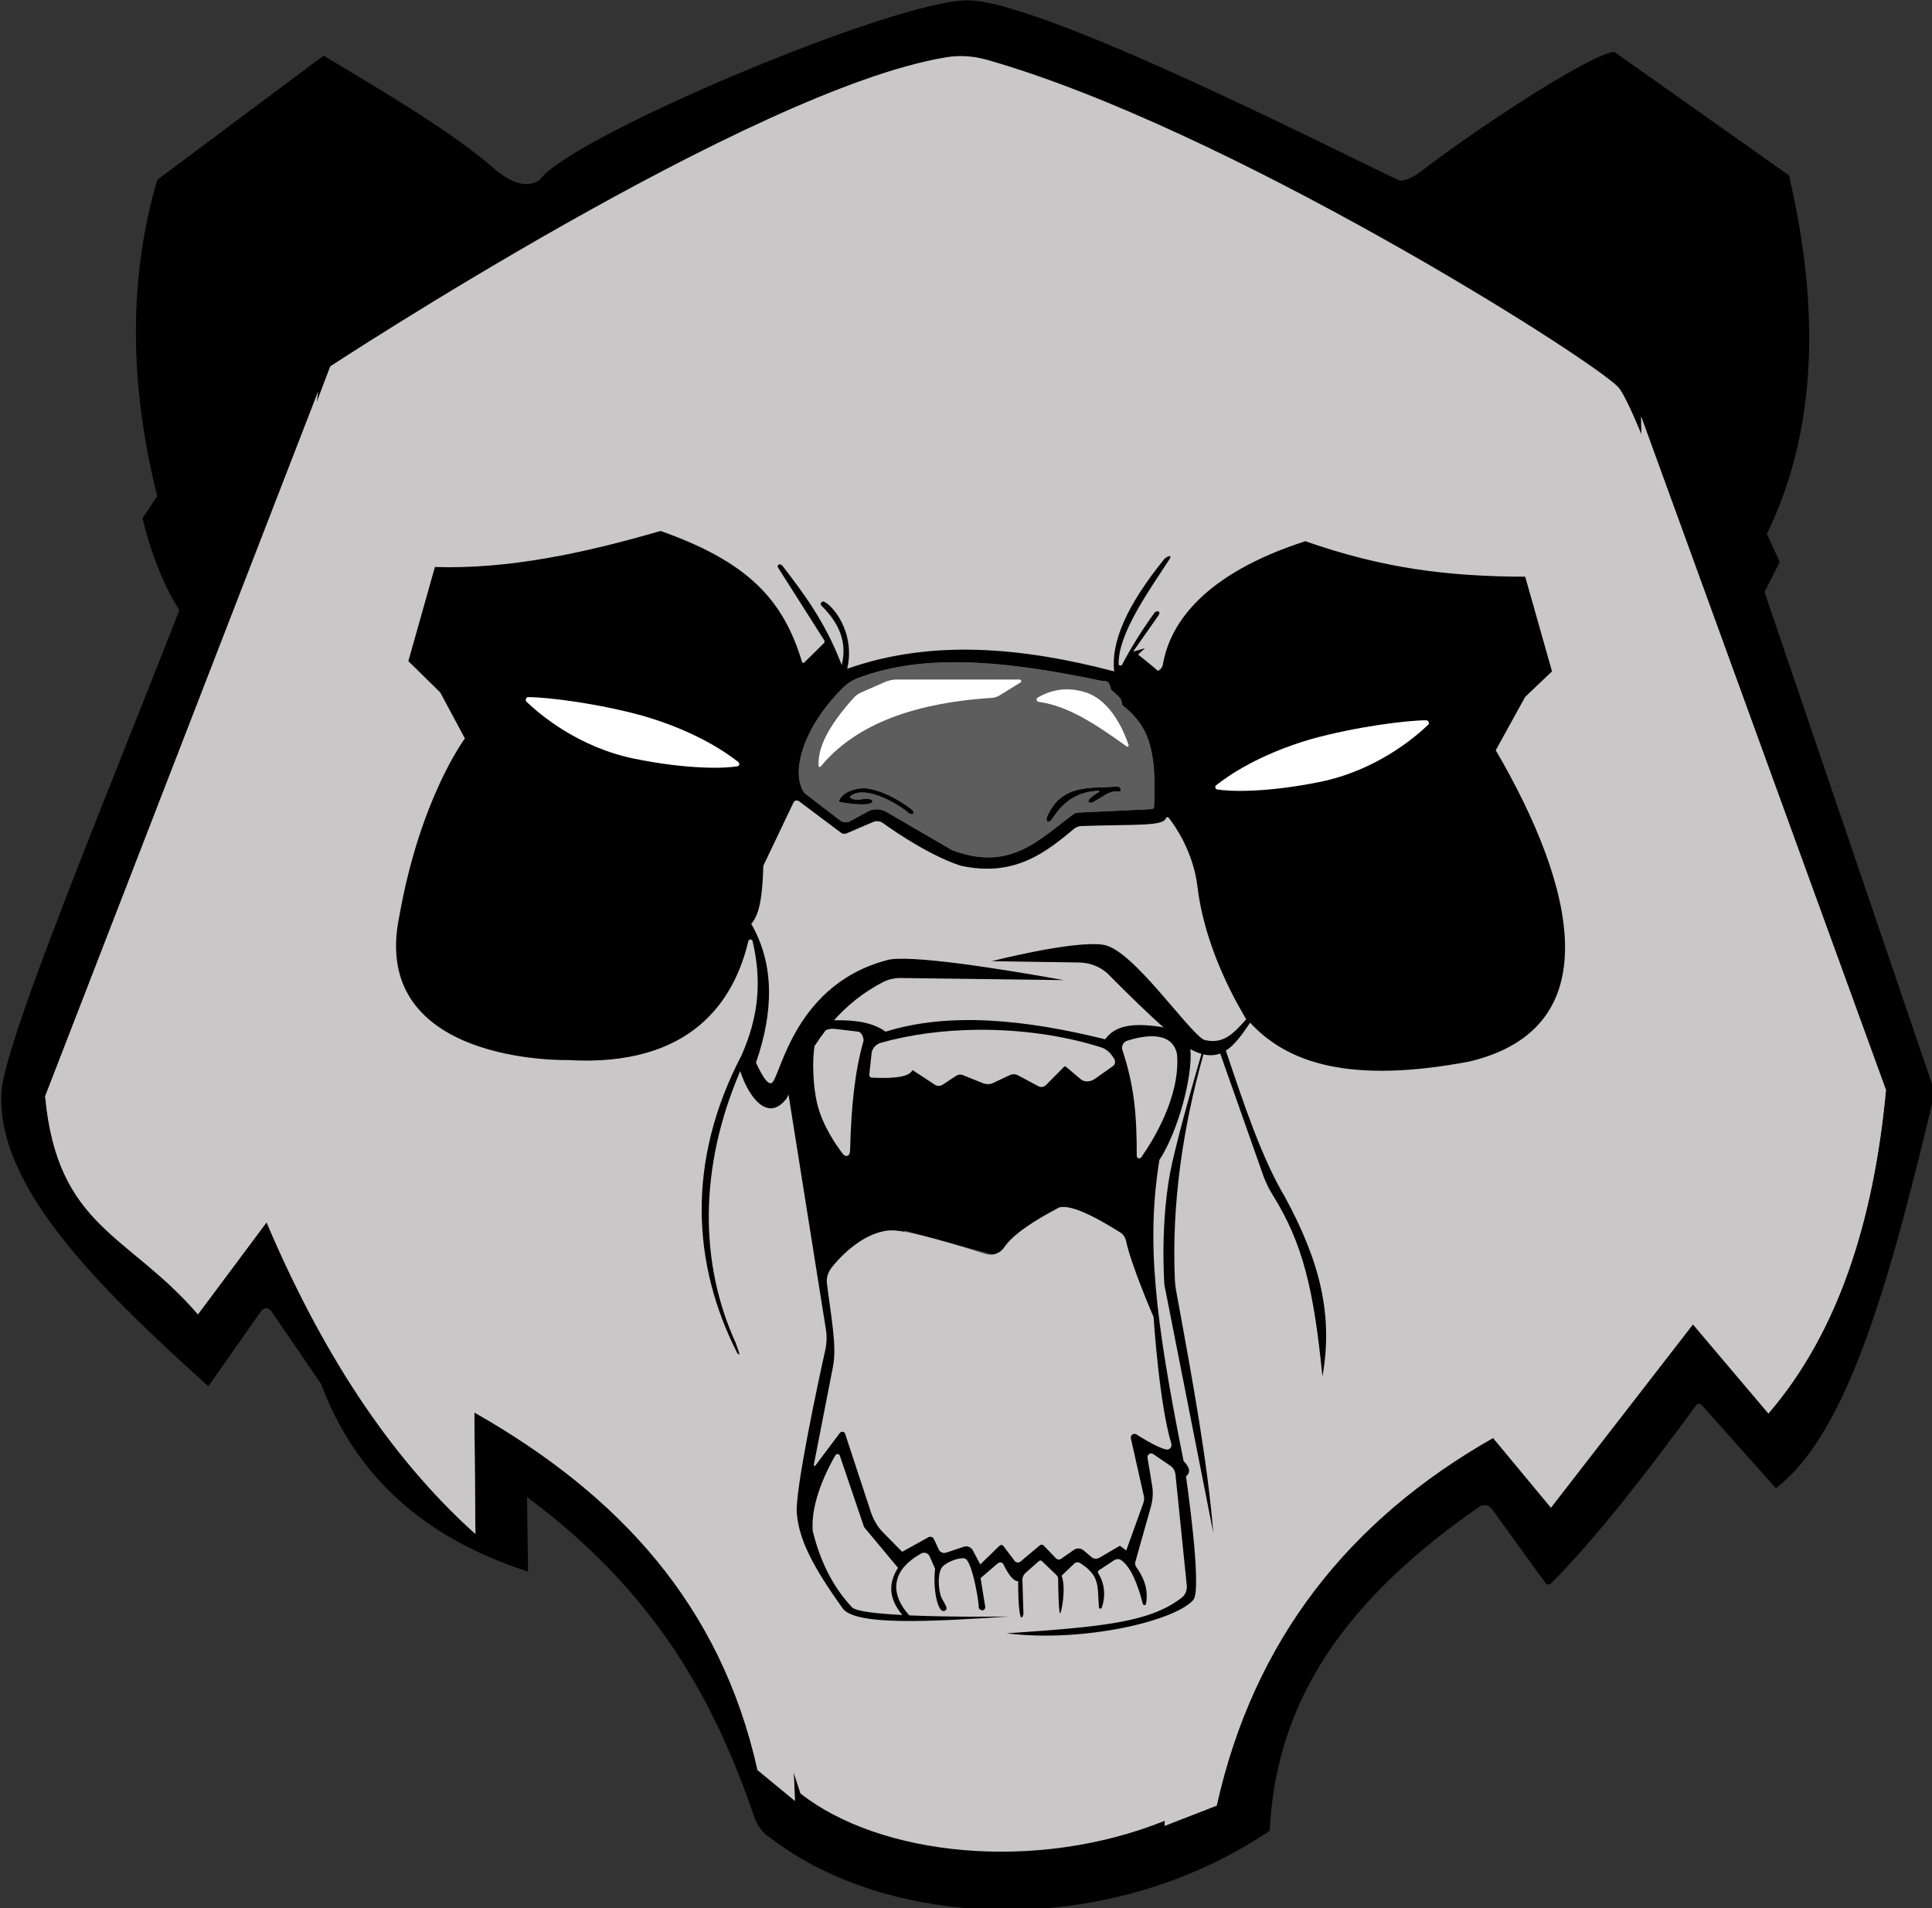 <?xml version="1.0" encoding="UTF-8" standalone="no"?>
<!-- Generator: Adobe Illustrator 21.1.0, SVG Export Plug-In . SVG Version: 6.00 Build 0)  -->

<svg
   xmlns:dc="http://purl.org/dc/elements/1.1/"
   xmlns:cc="http://creativecommons.org/ns#"
   xmlns:rdf="http://www.w3.org/1999/02/22-rdf-syntax-ns#"
   xmlns:svg="http://www.w3.org/2000/svg"
   xmlns="http://www.w3.org/2000/svg"
   xmlns:sodipodi="http://sodipodi.sourceforge.net/DTD/sodipodi-0.dtd"
   xmlns:inkscape="http://www.inkscape.org/namespaces/inkscape"
   sodipodi:docname="panda-2.svg"
   inkscape:version="0.91 r13725"
   xml:space="preserve"
   viewBox="0 0 287.027 283.465"
   y="0px"
   x="0px"
   id="Layer_1"
   version="1.1"
   width="287.027"
   height="283.465"><rect x="0" y="0" width="287.027" height="283.465" fill="#333333" stroke="none"/><defs
     id="defs4274" /><sodipodi:namedview
     inkscape:current-layer="Layer_1"
     inkscape:window-maximized="1"
     inkscape:window-y="-8"
     inkscape:window-x="-8"
     inkscape:cy="120.88957"
     inkscape:cx="-17.217927"
     inkscape:zoom="1.9875"
     showgrid="false"
     id="namedview4272"
     inkscape:window-height="1137"
     inkscape:window-width="1920"
     inkscape:pageshadow="2"
     inkscape:pageopacity="0"
     guidetolerance="10"
     gridtolerance="10"
     objecttolerance="10"
     borderopacity="1"
     bordercolor="#666666"
     pagecolor="#ffffff"
     fit-margin-top="0"
     fit-margin-left="0"
     fit-margin-right="0"
     fit-margin-bottom="0" /><style
     type="text/css"
     id="style4234">
	.st0{fill:#C9C7C7;}
	.st1{fill:#9B999A;}
	.st2{fill:#010000;}
	.st3{fill:#FFFFFF;}
	.st4{fill:#5E5D5D;}
</style><path
     style="fill:#c9c7c7"
     inkscape:connector-curvature="0"
     id="path4240"
     d="M 140.52,8.52 C 111.804,13.248 49.06,54.426 49.06,54.426 L 9.406,158.895 c -1.836,4.805 -0.391,9.494 2.539,14.065 5.235,7.579 11.017,14.299 17.386,19.964 l 10.08,-13.557 14.651,20.824 c 2.383,8.243 7.814,14.69 15.315,19.886 l -0.742,-12.658 c 19.964,8.517 39.694,25.512 50.281,59.033 13.205,10.392 40.592,12.346 60.986,0.781 3.438,-27.309 27.465,-49.148 42.585,-55.243 l 7.501,9.884 c 0.156,0.195 0.43,0.195 0.547,0 l 20.511,-26.957 c 0.117,-0.117 0.313,-0.156 0.391,0 l 11.486,12.541 c 6.564,-9.845 11.564,-25.512 15.471,-45.202 0,0 -33.208,-99.976 -38.014,-104.782 -4.688,-4.688 -58.486,-38.6 -93.804,-48.601 -1.953,-0.547 -4.024,-0.703 -6.056,-0.352 z"
     class="st0" /><g
     id="g4883"
     inkscape:label="Outline"
     transform="matrix(0.391,0,0,0.391,-226.881,-63.405)"><path
       class="st2"
       d="m 1120.6,227 c 18.6,-14.4 61.9,-43.3 72.9,-45.2 l 66.5,47 c 13.1,56 8.9,100.9 -8.4,136.2 l 4.9,10.7 -5.8,11.4 64.7,190.1 c -16.5,69.6 -32.8,129.6 -60.4,150.4 L 1226.8,696 c -0.6,-0.6 -1.5,-0.6 -2,0 -19.5,26.7 -38.4,50.9 -55.2,67.8 -0.6,0.6 -1.6,0.6 -2.1,-0.1 l -20.4,-28.2 c -1.1,-1.5 -3.2,-1.9 -4.8,-0.8 -55.5,38.4 -77.4,78 -79.6,123.1 -63.2,42.5 -145.6,36.6 -189.3,3 -3.3,-1.9 -5.5,-5.1 -6.7,-8.7 -15.1,-44 -37.4,-84.9 -86.2,-121.1 l 0.4,28.3 c -38.8,-12.4 -65.4,-35.8 -78.6,-71.2 l -19,-27.8 c -0.9,-1.3 -2.9,-1.4 -3.8,0 l -20.1,28.6 c -42.2,-38.1 -80.6,-76 -78.6,-111.8 1.4,-19.9 39.6,-111.3 67.6,-183.1 -5.7,-9 -10.4,-20.4 -14,-34.9 l 5.6,-8.4 c -10.7,-42.8 -10.9,-82.9 0,-120.2 l 63.2,-47.2 c 24.5,14.7 49.3,29.3 65.5,43.5 6.2,5.1 11.9,6.9 16.7,3.7 10.6,-15.9 136,-69 163.2,-68.2 30.9,0.9 155.3,65.3 163,68.2 0.7,0.8 4.5,0 9,-3.5 z m -362,499 c -118.583,107.899 -59.292,53.949 0,0 z"
       id="path4246"
       inkscape:connector-curvature="0"
       style="fill:#010000"
       sodipodi:nodetypes="cccccccccccccccccccccccccccccccccccc" /></g><g
     id="g4183"
     inkscape:label="Cu"><path
       id="path4254"
       d="m 142.033,98.389 c -5.239,-0.015 -10.114,0.659 -14.523,2.334 -0.86,0.313 -1.641,0.82 -2.266,1.445 -6.329,6.29 -7.776,13.087 -5.666,15.705 l 5.236,4.023 c 0.391,0.273 0.859,0.352 1.328,0.195 l 3.008,-1.641 c 0.82,-0.313 1.719,-0.274 2.5,0.156 l 9.807,5.705 c 8.517,3.204 12.737,-1.408 17.934,-5.275 0.234,-0.195 0.547,-0.312 0.859,-0.312 l 10.822,-0.508 c 0.234,0 0.391,-0.195 0.391,-0.391 0.391,-8.869 -0.939,-12.033 -4.729,-15.08 -0.039,-1.094 -0.742,-1.406 -1.602,-2.227 -0.313,-0.391 -0.078,-1.445 -1.289,-1.328 -7.736,-1.626 -15.075,-2.784 -21.811,-2.803 z m 23.92,18.469 c 0.313,0 0.547,0.195 0.547,0.508 0,0.156 -0.156,0.273 -0.273,0.234 -0.547,-0.117 -1.133,0.039 -1.719,0.312 l -2.148,1.289 c 0,0 -0.977,0.274 -0.547,-0.43 0.156,-0.273 0.937,-0.82 1.445,-1.094 0.117,-0.078 0.039,-0.234 -0.078,-0.195 -3.047,0.156 -5.002,1.445 -6.682,3.906 -0.664,1.094 -1.211,0.742 -0.938,-0.039 1.406,-3.243 3.712,-4.336 8.088,-4.375 l 0.273,0 2.031,-0.117 z m -37.623,0.234 c 3.282,0.195 7.072,3.047 7.307,3.359 0.195,0.313 0.039,0.781 -0.625,0.352 -1.016,-0.938 -6.017,-4.219 -8.518,-2.656 -0.703,0.547 0.625,0.742 1.406,0.625 1.524,-0.313 1.992,0.234 1.562,0.508 -0.86,0.508 -3.711,0.039 -4.609,-0.117 -0.156,0 -0.234,-0.156 -0.156,-0.312 0.273,-0.547 1.132,-1.602 3.633,-1.758 z"
       style="fill:#5e5d5d"
       inkscape:connector-curvature="0" /><path
       class="st4"
       d="m 147.396,186.4 c 0,0 2.539,0.86 1.016,3.79 -1.524,2.93 -4.766,7.54 -3.79,12.346 0.977,4.805 1.563,11.681 0.625,12.775 -1.485,-4.845 -3.399,-9.455 -4.727,-11.838 -0.664,-1.172 -0.899,-2.539 -0.664,-3.868 l 0.938,-5.509 c 0.195,-1.094 -0.195,-2.188 -1.016,-2.93 -2.774,-2.422 -4.532,-5.196 -5.431,-8.322 l 13.049,3.555 z"
       id="path4160"
       inkscape:connector-curvature="0"
       style="fill:#5e5d5d" /><path
       id="path4242"
       d="M 47.264,58.176 6.709,162.881 c 1.836,19.534 12.385,20.393 22.699,32.387 l 10.197,-13.674 c 7.931,18.675 17.934,34.537 31.021,46.297 l -0.156,-18.051 c 21.449,12.189 36.607,28.561 42.076,53.135 l 5.547,4.57 C 117.664,249.925 113.016,230.821 97.115,210.818 c -0.547,-0.703 -2.892,-3.869 -3.791,-3.947 l -6.25,-0.273 c -1.406,-0.078 -2.734,-0.742 -3.711,-1.797 l -13.049,-14.338 -5.822,6.68 -8.166,-28.559 -8.75,1.328 1.602,-8.867 -9.885,-1.018 c -2.579,-8.322 -2.501,-16.526 1.445,-25.629 2.813,-6.876 3.4,-25.277 3.947,-40.904 l 1.016,-1.016 c -0.899,-11.095 -0.235,-22.582 1.562,-34.303 z m 196.553,3.713 0.664,40.123 1.76,0.508 c 0.547,15.627 0.82,32.309 3.633,39.225 3.946,9.103 4.649,17.776 2.109,26.098 l -10.275,0.859 1.484,8.947 -8.164,-0.898 -8.205,27.777 -6.057,-6.643 -12.463,13.793 c -0.977,1.055 -2.304,1.719 -3.711,1.797 l -6.289,0.469 c -0.899,0.078 -1.719,0.508 -2.266,1.172 -15.862,19.964 -22.543,38.521 -23.012,56.141 l 7.734,-3.008 c 5.47,-24.574 19.614,-42.428 41.062,-54.617 l 8.594,10.354 21.098,-27.232 11.213,13.244 c 10.314,-11.994 15.627,-28.479 17.463,-48.053 L 243.816,61.889 Z"
       style="fill:#9b999a"
       inkscape:connector-curvature="0" /></g><g
     id="g4824"
     inkscape:label="Mask"><path
       class="st3"
       d="m 211.859,107.012 c -2.813,0 -10.353,0.938 -16.995,2.774 -8.087,2.344 -12.658,5.665 -14.182,6.876 -0.234,0.195 -0.156,0.586 0.156,0.625 1.836,0.313 7.267,0.508 15.315,-1.133 8.204,-1.68 13.947,-6.485 15.979,-8.439 0.313,-0.195 0.117,-0.703 -0.273,-0.703 z"
       id="path4250"
       inkscape:connector-curvature="0"
       style="fill:#ffffff" /><path
       style="fill:#5e5d5d"
       inkscape:connector-curvature="0"
       id="path4264"
       d="m 147.396,186.4 c 0,0 2.539,0.86 1.016,3.79 -1.524,2.93 -4.766,7.54 -3.79,12.346 0.977,4.805 1.563,11.681 0.625,12.775 -1.485,-4.845 -3.399,-9.455 -4.727,-11.838 -0.664,-1.172 -0.899,-2.539 -0.664,-3.868 l 0.938,-5.509 c 0.195,-1.094 -0.195,-2.188 -1.016,-2.93 -2.774,-2.422 -4.532,-5.196 -5.431,-8.322 l 13.049,3.555 z"
       class="st4" /><path
       class="st3"
       d="m 78.244,104.277 c 2.032,1.953 7.775,6.759 15.979,8.439 8.048,1.641 13.518,1.446 15.315,1.133 0.313,-0.039 0.391,-0.43 0.156,-0.625 -1.524,-1.211 -6.095,-4.532 -14.182,-6.876 -6.642,-1.836 -14.143,-2.774 -16.995,-2.774 -0.352,-0.078 -0.547,0.43 -0.273,0.703 z"
       id="path4252"
       inkscape:connector-curvature="0"
       style="fill:#ffffff" /><path
       inkscape:connector-curvature="0"
       style="fill:#5e5d5d"
       d="m 142.033,98.389 c -5.239,-0.015 -10.114,0.659 -14.523,2.334 -0.86,0.313 -1.641,0.82 -2.266,1.445 -6.329,6.29 -7.776,13.087 -5.666,15.705 l 5.236,4.023 c 0.391,0.273 0.859,0.352 1.328,0.195 l 3.008,-1.641 c 0.82,-0.313 1.719,-0.274 2.5,0.156 l 9.807,5.705 c 8.517,3.204 12.737,-1.408 17.934,-5.275 0.234,-0.195 0.547,-0.312 0.859,-0.312 l 10.822,-0.508 c 0.234,0 0.391,-0.195 0.391,-0.391 0.391,-8.869 -0.939,-12.033 -4.729,-15.08 -0.039,-1.094 -0.742,-1.406 -1.602,-2.227 -0.313,-0.391 -0.078,-1.445 -1.289,-1.328 -7.736,-1.626 -15.075,-2.784 -21.811,-2.803 z m 23.92,18.469 c 0.313,0 0.547,0.195 0.547,0.508 0,0.156 -0.156,0.273 -0.273,0.234 -0.547,-0.117 -1.133,0.039 -1.719,0.312 l -2.148,1.289 c 0,0 -0.977,0.274 -0.547,-0.43 0.156,-0.273 0.937,-0.82 1.445,-1.094 0.117,-0.078 0.039,-0.234 -0.078,-0.195 -3.047,0.156 -5.002,1.445 -6.682,3.906 -0.664,1.094 -1.211,0.742 -0.938,-0.039 1.406,-3.243 3.712,-4.336 8.088,-4.375 l 0.273,0 2.031,-0.117 z m -37.623,0.234 c 3.282,0.195 7.072,3.047 7.307,3.359 0.195,0.313 0.039,0.781 -0.625,0.352 -1.016,-0.938 -6.017,-4.219 -8.518,-2.656 -0.703,0.547 0.625,0.742 1.406,0.625 1.524,-0.313 1.992,0.234 1.562,0.508 -0.86,0.508 -3.711,0.039 -4.609,-0.117 -0.156,0 -0.234,-0.156 -0.156,-0.312 0.273,-0.547 1.132,-1.602 3.633,-1.758 z"
       id="path4818" /></g><g
     id="g4175"
     inkscape:label="SilkS"><path
       id="path4163"
       d="m 143.195,8.34 c -0.382,-0.013 -0.764,-0.01 -1.146,0.01 -0.51,0.026 -1.021,0.082 -1.529,0.17 C 111.804,13.247 49.061,54.426 49.061,54.426 l -2.018,5.316 c 0.076,-0.522 0.14,-1.043 0.221,-1.566 L 6.709,162.881 c 1.836,19.534 12.385,20.393 22.699,32.387 l 10.197,-13.674 c 7.931,18.675 17.934,34.537 31.021,46.297 l -0.156,-18.051 c 21.449,12.189 36.607,28.561 42.076,53.135 l 5.547,4.57 c -0.034,-1.381 -0.103,-2.773 -0.191,-4.172 0.347,1.01 0.683,2.036 1.012,3.078 11.777,9.268 34.832,11.816 54.148,4.057 -0.009,0.249 -0.03,0.499 -0.037,0.748 l 7.734,-3.008 c 5.47,-24.574 19.614,-42.428 41.062,-54.617 l 8.594,10.354 21.098,-27.232 11.213,13.244 c 10.314,-11.994 15.627,-28.479 17.463,-48.053 l -36.373,-100.055 0.043,2.609 c -1.58,-3.767 -2.818,-6.363 -3.48,-7.025 -4.688,-4.688 -58.485,-38.6 -93.803,-48.602 -1.099,-0.308 -2.236,-0.492 -3.381,-0.531 z M 98.131,78.883 c 12.971,4.571 18.244,10.198 21.018,19.457 0.039,0.117 0.195,0.195 0.312,0.117 l 2.932,-2.893 c 0.117,-0.117 0.156,-0.312 0.039,-0.469 l -6.877,-10.822 c -0.156,-0.313 0.312,-0.664 0.703,-0.195 3.008,3.907 6.369,8.323 8.791,14.73 0.86,-3.477 -0.429,-6.252 -3.008,-8.83 -0.273,-0.273 -5e-5,-0.586 0.273,-0.625 1.289,0.43 4.805,4.493 3.555,10.002 12.541,-4.415 25.941,-3.204 39.654,0.391 -0.469,-4.298 1.759,-9.69 7.541,-16.801 0.86,-0.586 0.977,-0.273 0.664,0.156 -3.282,5.04 -7.619,11.097 -7.541,15.59 0,0.234 0.43,0.195 0.469,0.156 1.055,-2.071 2.814,-5.002 4.924,-7.893 0.508,-0.313 0.82,-0.039 0.586,0.391 l -3.83,5.469 1.758,-0.508 -1.016,0.939 c 0,0 2.502,1.992 2.893,2.383 0.078,0.078 0.703,-0.195 0.82,-1.055 1.055,-5.86 5.898,-13.245 21.135,-18.168 11.486,4.024 21.059,5.236 32.662,5.275 l 3.984,14.064 -3.984,3.789 -4.375,7.932 c 11.955,20.472 16.759,41.216 -3.791,46.217 -17.815,3.399 -27.151,0.274 -32.699,-5.742 -1.148,1.703 -2.251,3.279 -3.604,4.146 2.671,7.945 5.324,15.952 8.76,21.717 5.274,9.689 7.19,17.659 5.588,26.684 -1.289,-12.814 -2.853,-19.729 -7.463,-27.074 -0.508,-0.82 -0.937,-1.719 -1.289,-2.656 l -6.439,-18.246 c -0.739,0.282 -1.557,0.349 -2.492,0.133 -2.96,10.492 -4.772,22.093 -4.234,33.662 0.039,0.43 0.078,0.898 0.156,1.328 2.618,14.221 4.687,25.629 5.547,36.1 l -7.266,-36.842 c 0,0 -0.742,-9.768 1.172,-18.207 1.217,-5.405 3.866,-14.492 4.342,-16.119 -0.516,-0.147 -1.064,-0.371 -1.656,-0.701 0.379,4.153 -1.886,12.324 -4.6,16.469 -1.953,12.111 -0.704,23.286 3.594,44.734 0.977,0.977 1.055,1.719 0.352,2.266 0,0 2.461,16.761 1.094,18.363 -2.774,3.165 -16.487,6.367 -27.738,4.961 14.494,-0.977 21.331,-1.679 25.98,-5.273 0.586,-0.43 0.859,-1.135 0.781,-1.877 l -1.68,-16.486 c -0.078,-0.508 -0.312,-0.977 -0.742,-1.25 l -2.578,-1.758 c -0.391,-0.273 -0.939,0.117 -0.822,0.586 l 0.666,4.062 c 0.195,1.016 0.117,2.111 -0.156,3.127 l -2.346,8.32 c -0.039,0.234 -3e-5,0.508 0.156,0.703 1.328,1.836 1.797,3.634 1.445,5.471 -0.039,0.234 -0.391,0.234 -0.469,0 -0.781,-3.047 -1.836,-5.549 -3.203,-6.486 -0.313,-0.234 -0.742,-0.195 -1.055,0 l -2.305,1.523 c -0.117,0.078 -0.156,0.273 -0.078,0.391 1.055,1.641 1.094,3.556 0.547,5.119 -0.078,0.234 -0.43,0.195 -0.43,-0.039 -0.234,-3.165 0.196,-4.65 -2.773,-6.564 -0.273,-0.195 -0.664,-0.156 -0.898,0.078 l -1.875,1.797 c 0.742,1.836 -0.08,5.783 -0.236,5.588 -0.195,-0.273 -0.273,-3.986 -0.273,-5.119 0,-0.195 -0.078,-0.391 -0.234,-0.547 l -2.148,-2.07 c -0.117,-0.156 -0.352,-0.156 -0.508,0 l -1.992,1.758 c -0.273,0.273 -0.43,0.625 -0.43,0.977 l 0.156,5.119 c -0.508,1.797 -0.82,-1.486 -0.781,-4.885 -0.742,-1e-5 -1.484,-1.054 -2.227,-2.578 -0.195,-0.273 -0.586,-0.273 -0.82,-0.078 l -2.539,2.188 0.703,4.338 c -0.078,0.547 -0.703,0.625 -1.016,0.039 0.273,0.43 -0.861,-7.111 -2.072,-7.307 -0.781,-0.156 -2.578,0.469 -3.281,1.25 -0.703,0.781 -0.664,2.892 -0.273,4.26 0.195,0.703 1.133,1.758 0.82,2.109 -1.094,1.172 -2.031,-2.736 -1.641,-6.096 l -0.82,-1.836 c -0.195,-0.469 -0.781,-0.664 -1.211,-0.43 -4.8,2.654 -4.493,6.244 -1.805,9.211 6.696,0.293 14.854,0.166 14.854,0.166 -11.369,0.742 -23.051,1.446 -24.809,-1.289 -4.337,-6.095 -6.447,-10.079 -6.76,-14.143 -0.234,-3.438 3.166,-19.378 4.26,-24.262 0.195,-0.938 0.234,-1.916 0.078,-2.893 l -5.564,-34.957 c -0.085,0.18 -0.174,0.36 -0.258,0.539 -2.813,3.751 -5.703,-0.236 -6.914,-4.025 -6.212,14.416 -6.016,28.717 -0.664,40.398 0.508,1.485 0.781,2.031 0.234,1.523 -6.72,-13.205 -7.618,-28.482 0.625,-44.266 2.579,-5.821 3.008,-11.134 1.641,-16.955 -0.078,-0.313 -0.508,-0.352 -0.625,-0.039 -2.071,8.79 -8.399,18.791 -26.84,17.697 0,0 -29.692,0.744 -25.004,-21.447 3.086,-17.464 9.727,-26.332 9.727,-26.332 l -3.516,-6.564 c -0.117,-0.234 -0.273,-0.43 -0.469,-0.586 l -4.414,-4.336 3.945,-13.988 c 10.861,0.352 22.113,-2.031 33.521,-5.352 z"
       style="fill:#c9c7c7"
       inkscape:connector-curvature="0"
       sodipodi:nodetypes="cscccccccccccccccccccccccscccccccccccsccccccccccccscccccccccccccccccccccccccccccccccccccccccccccccccscccccccccccccscccccccccccccccccccccccccccc" /><path
       inkscape:connector-curvature="0"
       style="fill:#c9c7c7"
       d="m 124.473,216.027 c -0.137,-0.015 -0.283,0.045 -0.361,0.182 -1.055,1.797 -3.75,6.915 -3.359,11.291 1.524,6.212 4.219,9.572 5.82,11.291 0.568,0.61 3.715,0.95 7.486,1.146 -2.32,-2.753 -1.866,-5.068 -0.648,-7.008 l -5.041,-6.055 -3.594,-10.588 c -0.039,-0.156 -0.166,-0.245 -0.303,-0.26 z"
       id="path4799"
       sodipodi:nodetypes="cccsccccc" /><path
       sodipodi:nodetypes="ccccccccccccccccccccccccccccccccccc"
       inkscape:connector-curvature="0"
       style="fill:#c9c7c7"
       d="m 118.277,118.93 c -0.187,0.029 -0.352,0.152 -0.418,0.35 l -4.453,9.338 c -0.117,3.672 -0.39,7.111 -1.797,8.635 3.477,6.056 3.321,13.048 0.703,20.627 0,0 1.406,3.205 2.188,3.049 1.328,0.273 2.812,-14.378 17.15,-18.246 2.93,-1.016 17.544,1.328 26.373,2.93 l -24.262,-0.312 c -0.86,0 -1.76,0.195 -2.541,0.586 -3.018,1.561 -5.378,3.517 -7.32,5.699 3.083,-0.076 5.758,0.297 7.672,1.686 9.416,-2.93 20.59,-1.836 32.623,1.133 1.485,-2.071 4.103,-2.5 8.557,-1.797 l 0.27,0.17 c -2.624,-2.315 -5.52,-5.16 -8.514,-8.18 -1.133,-1.016 -2.617,-1.562 -4.141,-1.602 l -13.049,-0.195 c 0,0 12.345,-3.164 16.682,-2.422 4.337,0.781 12.306,12.619 14.846,14.104 2.891,0.742 4.377,-0.898 6.291,-3.047 -0.234,-0.547 -5.978,-9.338 -7.229,-19.652 -0.625,-5.313 -3.398,-9.142 -4.258,-10.275 -0.117,-0.117 -0.391,-0.156 -0.43,0 -0.273,1.289 -4.532,0.939 -12.502,1.213 -0.43,0 -0.859,0.156 -1.172,0.43 -4.102,3.399 -8.753,7.227 -16.801,5.469 -5.274,-1.68 -11.721,-6.447 -11.721,-6.447 -0.391,-0.195 -0.859,-0.232 -1.25,-0.076 l -4.023,1.719 c -0.273,0.117 -0.547,0.078 -0.781,-0.078 l -6.252,-4.689 c -0.078,-0.059 -0.164,-0.095 -0.25,-0.111 -0.065,-0.012 -0.129,-0.013 -0.191,-0.004 z"
       id="path4801" /><path
       sodipodi:nodetypes="ccccccccccccccccccscccccccccccccccccccccccccccc"
       inkscape:connector-curvature="0"
       style="fill:#c9c7c7"
       d="m 158.156,179.316 c -0.275,-0.014 -0.53,0.002 -0.76,0.051 -3.712,1.953 -6.836,3.947 -8.203,5.939 -0.625,0.938 -1.797,1.328 -2.891,0.977 -3.868,-1.25 -11.761,-3.713 -14.223,-3.479 -3.79,0.313 -7.265,3.83 -8.633,5.666 -0.469,0.664 -0.703,1.445 -0.586,2.266 0.625,5.001 1.484,9.377 0.898,12.268 l -2.852,14.611 c -0.039,0.156 0.156,0.234 0.234,0.117 l 3.633,-4.844 c 0.234,-0.273 0.664,-0.234 0.781,0.117 l 3.867,11.76 c 0.391,1.094 0.976,2.109 1.797,2.93 l 2.814,2.852 3.867,-2.148 c 0.313,-0.195 0.703,-0.039 0.859,0.273 l 0.703,1.523 c 0.195,0.43 0.664,0.625 1.133,0.469 l 2.578,-0.859 c 0.508,-0.195 1.094,0.039 1.367,0.547 l 1.096,2.07 2.852,-2.773 c 0.195,-0.156 0.43,-0.156 0.586,0.039 l 1.68,2.227 c 0.195,0.234 0.586,0.313 0.859,0.078 l 2.891,-2.422 c 0.156,-0.117 0.391,-0.117 0.547,0.039 l 1.836,1.914 c 0.195,0.195 0.508,0.234 0.742,0.078 l 1.955,-1.367 c 0.43,-0.274 0.976,-0.234 1.367,0.078 l 1.25,1.055 c 0.313,0.234 0.742,0.273 1.094,0.078 l 3.086,-1.797 0.938,0.703 2.539,-7.031 c 0.117,-0.352 0.156,-0.705 0.078,-1.057 l -1.914,-8.516 c -0.156,-0.469 0.351,-0.898 0.781,-0.664 0,0 2.892,1.914 4.455,2.266 0.469,0.078 0.859,-0.312 0.781,-0.82 -1.836,-5.977 -2.656,-18.871 -2.656,-18.871 0,0 -3.361,-7.736 -4.104,-11.369 -0.117,-0.469 -0.391,-0.898 -0.82,-1.172 -3.384,-2.119 -6.379,-3.7 -8.305,-3.801 z"
       id="path4803" /><path
       sodipodi:nodetypes="sccsccs"
       inkscape:connector-curvature="0"
       style="fill:#c9c7c7"
       d="m 171.6,153.973 c -1.514,-0.107 -3.185,0.332 -4.201,0.664 -0.508,0.195 -0.82,0.781 -0.664,1.328 1.797,5.391 2.148,9.728 2.148,15.783 0,0.352 0.469,0.469 0.664,0.195 1.68,-2.383 5.861,-9.024 5.314,-15.354 -0.391,-1.856 -1.748,-2.51 -3.262,-2.617 z"
       id="path4805" /><path
       sodipodi:nodetypes="ccccccccccccccccccscccsccc"
       inkscape:connector-curvature="0"
       style="fill:#c9c7c7"
       d="m 145.172,152.996 c -4.968,0.051 -9.871,0.683 -14.264,1.914 -0.703,0.195 -1.25,0.742 -1.406,1.445 l -0.352,3.281 c -0.039,0.234 0.156,0.471 0.391,0.471 3.907,0.195 5.666,-0.275 6.018,-1.135 l 3.281,2.15 c 0.352,0.273 0.859,0.273 1.25,0 l 1.953,-1.291 c 0.273,-0.195 0.664,-0.234 0.977,-0.117 l 3.01,1.213 c 0.508,0.195 1.055,0.195 1.523,-0.039 l 2.5,-1.174 c 0.352,-0.156 0.82,-0.156 1.172,0.039 l 3.008,1.604 c 0.391,0.234 0.898,0.156 1.211,-0.195 l 2.658,-2.697 c 0.078,-0.039 0.156,-0.039 0.234,0 l 2.227,1.877 c 0.564,0.475 1.445,0.391 2.07,-0.039 l 2.656,-1.877 c 0.391,-0.234 0.469,-0.742 0.234,-1.133 l -0.234,-0.352 c -0.391,-0.586 -0.937,-1.055 -1.562,-1.289 -5.67,-1.824 -12.167,-2.721 -18.555,-2.656 z"
       id="path4807" /><path
       sodipodi:nodetypes="ccccccccc"
       inkscape:connector-curvature="0"
       style="fill:#c9c7c7"
       d="m 123.877,152.84 c -0.42,-0.024 -0.821,0.056 -1.188,0.205 -0.601,0.773 -1.16,1.566 -1.684,2.377 -0.352,2.325 -0.221,5.846 0.371,8.436 0.781,3.36 2.93,6.406 3.906,7.656 0.195,0.234 0.977,0.586 1.016,-0.703 0.156,-6.368 0.703,-11.681 1.992,-16.174 0.039,-0.508 -0.312,-1.328 -0.82,-1.367 z"
       id="path4809" /><path
       class="st3"
       d="m 154.311,104.277 c -0.313,-0.039 -0.43,-0.469 -0.156,-0.625 1.211,-0.742 3.79,-1.875 7.15,-0.781 3.907,1.25 5.821,6.173 6.368,7.814 0.039,0.195 -0.156,0.313 -0.313,0.195 -4.415,-3.165 -8.634,-6.017 -13.049,-6.603 z"
       id="path4256"
       inkscape:connector-curvature="0"
       style="fill:#ffffff" /><path
       class="st3"
       d="m 151.615,101.386 -3.086,1.914 c -0.391,0.234 -0.82,0.391 -1.289,0.391 -12.541,0.82 -20.589,4.454 -25.316,10.197 -0.117,0.117 -0.313,0.039 -0.313,-0.117 -0.117,-2.461 1.133,-5.587 5.313,-10.197 0.273,-0.273 0.586,-0.508 0.938,-0.664 l 3.555,-1.563 c 0.547,-0.234 1.172,-0.391 1.797,-0.391 2.969,0 12.424,0 18.284,0 0.234,0.039 0.313,0.313 0.117,0.43 z"
       id="path4258"
       inkscape:connector-curvature="0"
       style="fill:#ffffff" /></g></svg>